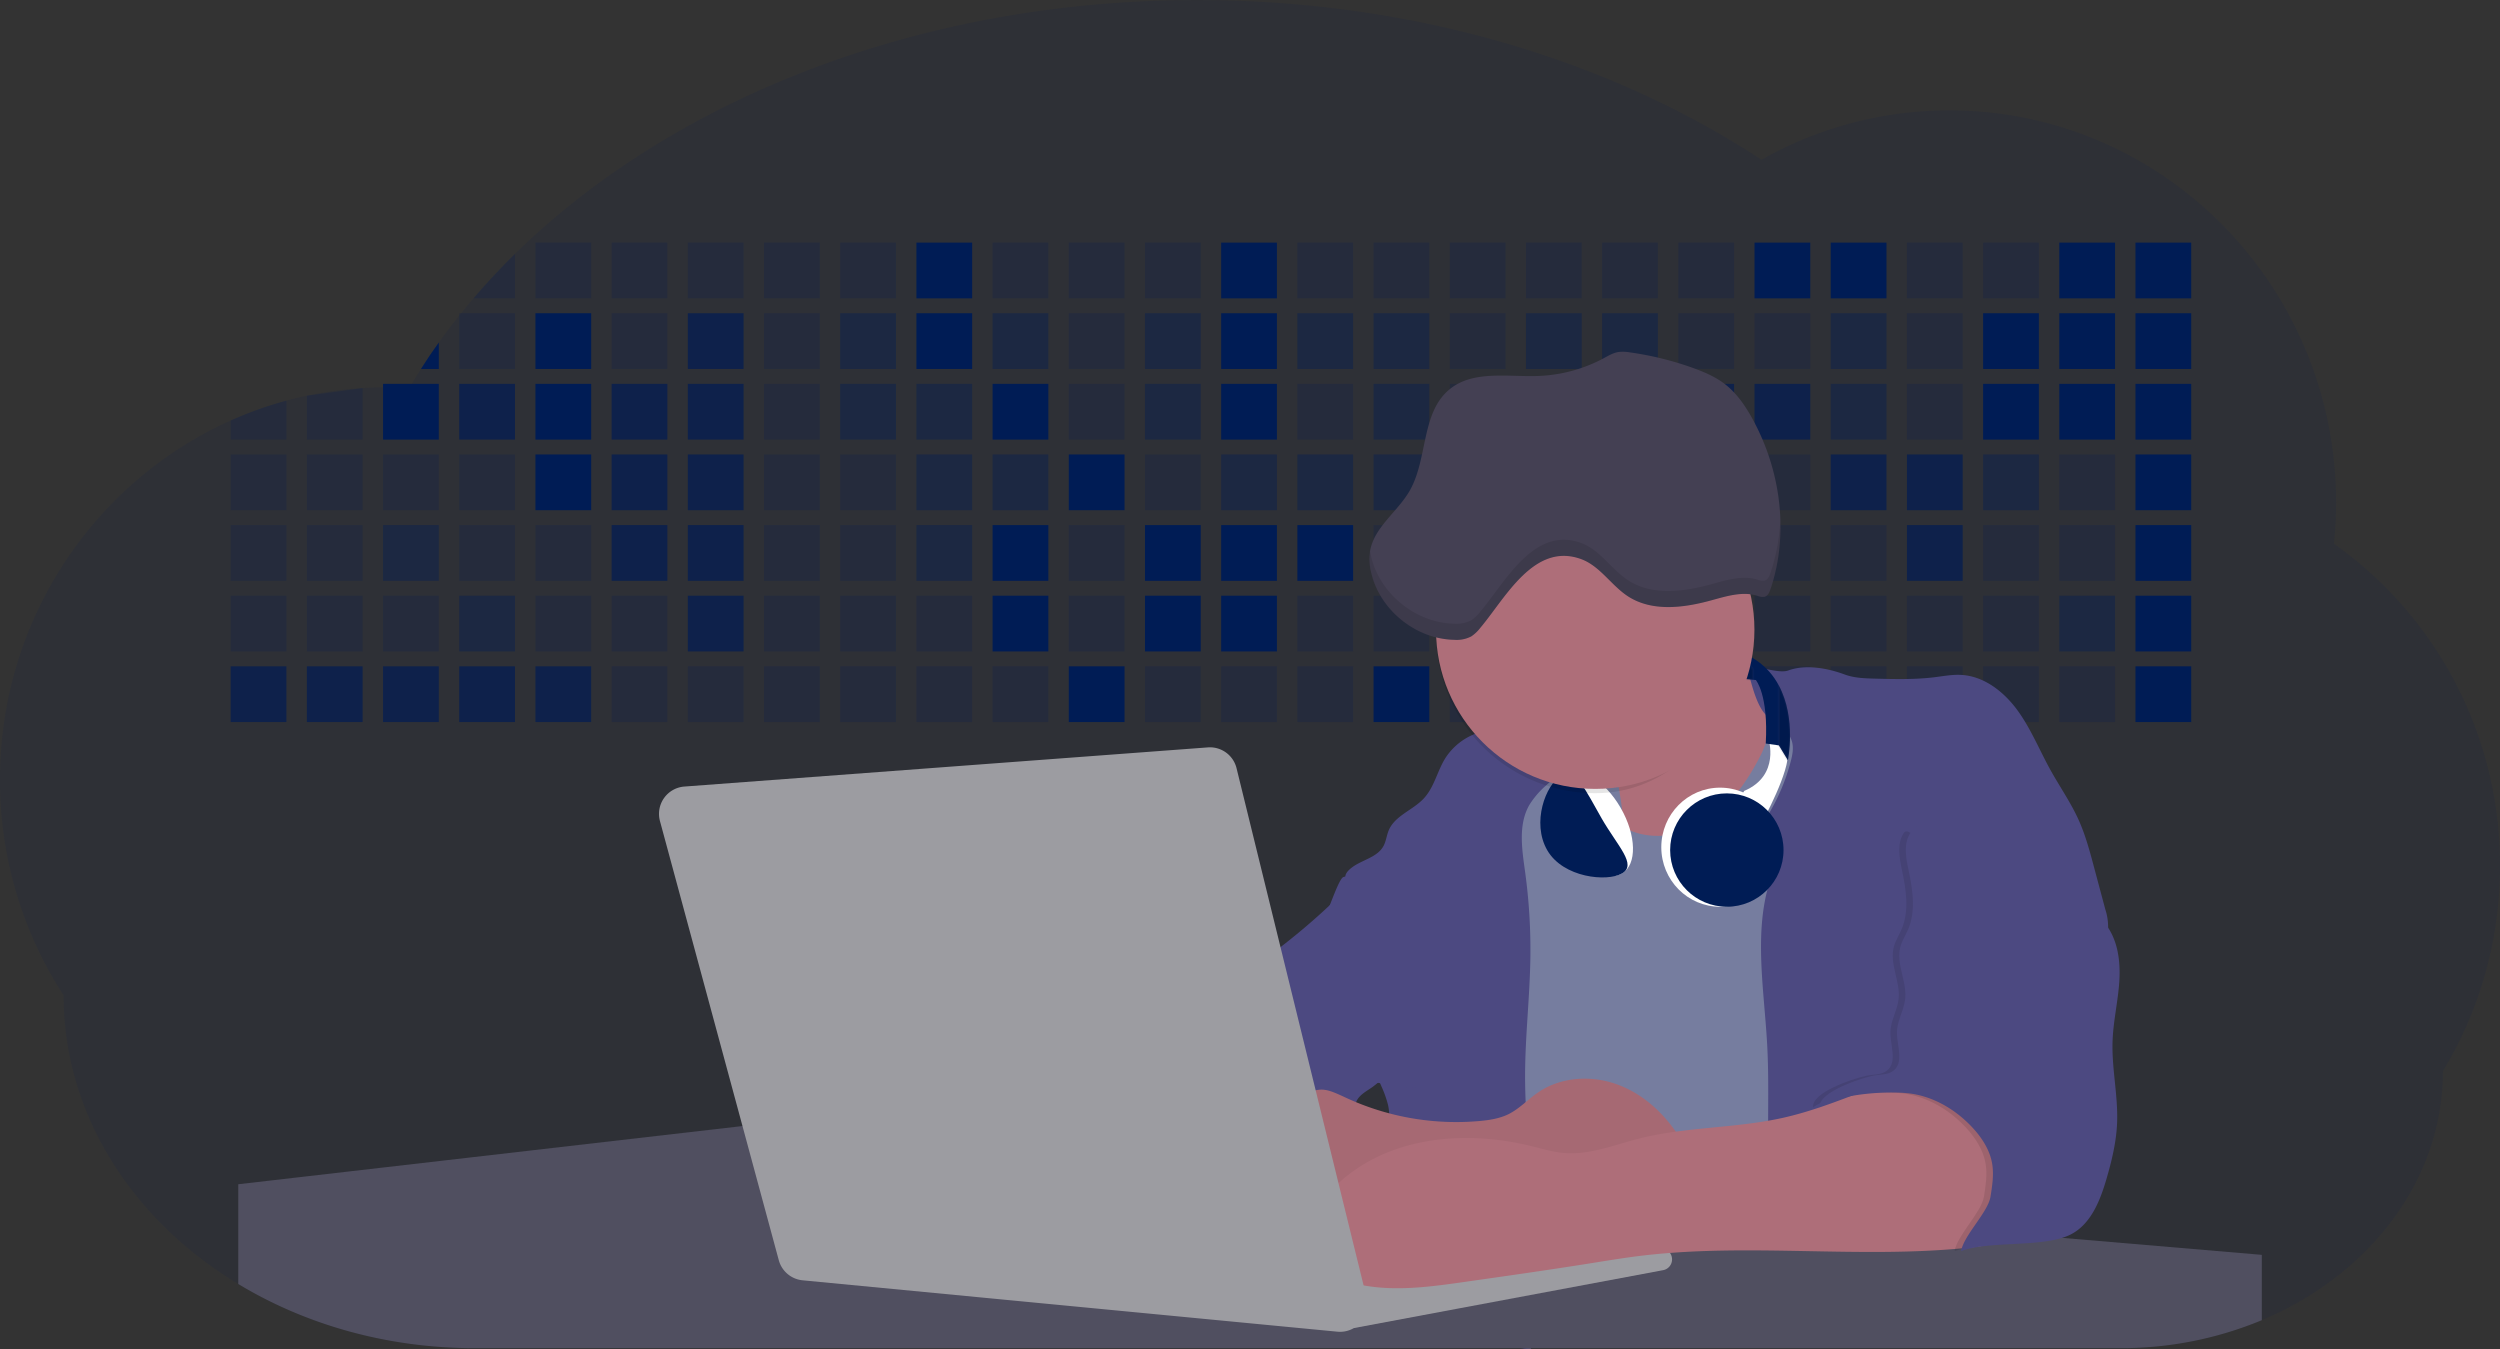 <svg id="aa7bae02-e79e-4d6b-a496-aba15f39787c" data-name="Layer 1" xmlns="http://www.w3.org/2000/svg" width="1144" height="617.32" viewBox="0 0 1144 617.32"><rect x="0" y="0" width="1144" height="617.32" fill="#333333" stroke="none"/><title>developer activity</title><path d="M1172,537.57a181.92,181.92,0,0,1-6.85,49.6,180.06,180.06,0,0,1-19.27,44.28c0,50.1-33.82,93.4-82.91,114a167.3,167.3,0,0,1-64.73,12.8H245.17c-40.25,0-77.55-10.86-108.14-29.36A185.76,185.76,0,0,1,112.2,711c-34-29.22-55.08-69.6-55.08-114.2A180.5,180.5,0,0,1,28,498.08c0-73.36,43.39-136.44,105.55-164.29a174.52,174.52,0,0,1,25.51-9.12q4.63-1.26,9.36-2.26a175.39,175.39,0,0,1,25.51-3.5q4.65-.29,9.35-.33H205c3.46,0,6.89.12,10.3.32l1.12-1.9q2.06-3.44,4.22-6.81,3.9-6.14,8.18-12.1,4.48-6.29,9.35-12.38l.83-1q2.76-3.44,5.64-6.8,9-10.49,19-20.35c72.11-70.68,185.08-116.18,312.08-116.18,98.82,0,189.15,27.55,258.34,73.07A174.18,174.18,0,0,1,920,191.86c97.74,0,177,80.37,177,179.51a184.9,184.9,0,0,1-1,18.78A180,180,0,0,1,1172,537.57Z" transform="translate(-28 -141.34)" fill="#001C55" opacity="0.1"/><path d="M263.66,257.52v20.35h-19Q253.59,267.39,263.66,257.52Z" transform="translate(-28 -141.34)" fill="#001C55" opacity="0.2"/><rect x="245.02" y="111.02" width="25.51" height="25.51" fill="#001C55" opacity="0.2"/><rect x="279.88" y="111.02" width="25.51" height="25.51" fill="#001C55" opacity="0.2"/><rect x="314.75" y="111.02" width="25.51" height="25.51" fill="#001C55" opacity="0.2"/><rect x="349.61" y="111.02" width="25.51" height="25.51" fill="#001C55" opacity="0.2"/><rect x="384.48" y="111.02" width="25.51" height="25.51" fill="#001C55" opacity="0.2"/><rect x="419.35" y="111.02" width="25.51" height="25.51" fill="#001C55"/><rect x="454.21" y="111.02" width="25.51" height="25.51" fill="#001C55" opacity="0.2"/><rect x="489.08" y="111.02" width="25.51" height="25.51" fill="#001C55" opacity="0.2"/><rect x="523.94" y="111.02" width="25.51" height="25.51" fill="#001C55" opacity="0.2"/><rect x="558.81" y="111.02" width="25.51" height="25.51" fill="#001C55"/><rect x="593.68" y="111.02" width="25.51" height="25.51" fill="#001C55" opacity="0.2"/><rect x="628.54" y="111.02" width="25.51" height="25.51" fill="#001C55" opacity="0.2"/><rect x="663.41" y="111.02" width="25.51" height="25.51" fill="#001C55" opacity="0.2"/><rect x="698.28" y="111.02" width="25.51" height="25.51" fill="#001C55" opacity="0.2"/><rect x="733.14" y="111.02" width="25.51" height="25.51" fill="#001C55" opacity="0.2"/><rect x="768.01" y="111.02" width="25.51" height="25.51" fill="#001C55" opacity="0.2"/><rect x="802.87" y="111.02" width="25.51" height="25.51" fill="#001C55"/><rect x="837.74" y="111.02" width="25.51" height="25.51" fill="#001C55"/><rect x="872.61" y="111.02" width="25.51" height="25.51" fill="#001C55" opacity="0.2"/><rect x="907.47" y="111.02" width="25.51" height="25.51" fill="#001C55" opacity="0.2"/><rect x="942.34" y="111.02" width="25.51" height="25.51" fill="#001C55"/><rect x="977.2" y="111.02" width="25.51" height="25.51" fill="#001C55"/><path d="M228.8,298.08v12.1h-8.18Q224.52,304,228.8,298.08Z" transform="translate(-28 -141.34)" fill="#001C55"/><rect x="210.15" y="143.33" width="25.51" height="25.51" fill="#001C55" opacity="0.2"/><rect x="245.02" y="143.33" width="25.51" height="25.51" fill="#001C55"/><rect x="279.88" y="143.33" width="25.51" height="25.51" fill="#001C55" opacity="0.2"/><rect x="314.75" y="143.33" width="25.51" height="25.51" fill="#001C55" opacity="0.7"/><rect x="349.61" y="143.33" width="25.51" height="25.51" fill="#001C55" opacity="0.2"/><rect x="384.48" y="143.33" width="25.51" height="25.51" fill="#001C55" opacity="0.4"/><rect x="419.35" y="143.33" width="25.51" height="25.51" fill="#001C55"/><rect x="454.21" y="143.33" width="25.51" height="25.51" fill="#001C55" opacity="0.4"/><rect x="489.08" y="143.33" width="25.51" height="25.51" fill="#001C55" opacity="0.2"/><rect x="523.94" y="143.33" width="25.51" height="25.51" fill="#001C55" opacity="0.4"/><rect x="558.81" y="143.33" width="25.51" height="25.51" fill="#001C55"/><rect x="593.68" y="143.33" width="25.51" height="25.51" fill="#001C55" opacity="0.4"/><rect x="628.54" y="143.33" width="25.51" height="25.51" fill="#001C55" opacity="0.4"/><rect x="663.41" y="143.33" width="25.51" height="25.51" fill="#001C55" opacity="0.2"/><rect x="698.28" y="143.33" width="25.51" height="25.51" fill="#001C55" opacity="0.4"/><rect x="733.14" y="143.33" width="25.51" height="25.51" fill="#001C55" opacity="0.4"/><rect x="768.01" y="143.33" width="25.51" height="25.51" fill="#001C55" opacity="0.2"/><rect x="802.87" y="143.33" width="25.51" height="25.51" fill="#001C55" opacity="0.2"/><rect x="837.74" y="143.33" width="25.51" height="25.51" fill="#001C55" opacity="0.4"/><rect x="872.61" y="143.33" width="25.51" height="25.51" fill="#001C55" opacity="0.2"/><rect x="907.47" y="143.33" width="25.51" height="25.51" fill="#001C55"/><rect x="942.34" y="143.33" width="25.51" height="25.51" fill="#001C55"/><rect x="977.2" y="143.33" width="25.51" height="25.51" fill="#001C55"/><path d="M159.06,324.67V342.5H133.55v-8.71A174.52,174.52,0,0,1,159.06,324.67Z" transform="translate(-28 -141.34)" fill="#001C55" opacity="0.2"/><polygon points="165.93 177.57 165.93 201.16 140.42 201.16 140.42 181.07 165.93 177.57" fill="#001C55" opacity="0.2"/><rect x="175.28" y="175.65" width="25.51" height="25.51" fill="#001C55"/><rect x="210.15" y="175.65" width="25.51" height="25.51" fill="#001C55" opacity="0.7"/><rect x="245.02" y="175.65" width="25.51" height="25.51" fill="#001C55"/><rect x="279.88" y="175.65" width="25.51" height="25.51" fill="#001C55" opacity="0.7"/><rect x="314.75" y="175.65" width="25.51" height="25.51" fill="#001C55" opacity="0.7"/><rect x="349.61" y="175.65" width="25.51" height="25.51" fill="#001C55" opacity="0.2"/><rect x="384.48" y="175.65" width="25.51" height="25.51" fill="#001C55" opacity="0.4"/><rect x="419.35" y="175.65" width="25.51" height="25.51" fill="#001C55" opacity="0.4"/><rect x="454.21" y="175.65" width="25.51" height="25.51" fill="#001C55"/><rect x="489.08" y="175.65" width="25.51" height="25.51" fill="#001C55" opacity="0.2"/><rect x="523.94" y="175.65" width="25.51" height="25.51" fill="#001C55" opacity="0.4"/><rect x="558.81" y="175.65" width="25.51" height="25.51" fill="#001C55"/><rect x="593.68" y="175.65" width="25.51" height="25.51" fill="#001C55" opacity="0.2"/><rect x="628.54" y="175.65" width="25.51" height="25.51" fill="#001C55" opacity="0.4"/><rect x="663.41" y="175.65" width="25.51" height="25.51" fill="#001C55" opacity="0.2"/><rect x="698.28" y="175.65" width="25.51" height="25.51" fill="#001C55"/><rect x="733.14" y="175.65" width="25.51" height="25.51" fill="#001C55" opacity="0.2"/><rect x="768.01" y="175.65" width="25.51" height="25.51" fill="#001C55" opacity="0.7"/><rect x="802.87" y="175.65" width="25.51" height="25.51" fill="#001C55" opacity="0.7"/><rect x="837.74" y="175.65" width="25.51" height="25.51" fill="#001C55" opacity="0.4"/><rect x="872.61" y="175.65" width="25.51" height="25.51" fill="#001C55" opacity="0.2"/><rect x="907.47" y="175.65" width="25.51" height="25.51" fill="#001C55"/><rect x="942.34" y="175.65" width="25.51" height="25.51" fill="#001C55"/><rect x="977.2" y="175.65" width="25.51" height="25.51" fill="#001C55"/><rect x="105.55" y="207.96" width="25.51" height="25.51" fill="#001C55" opacity="0.2"/><rect x="140.42" y="207.96" width="25.51" height="25.51" fill="#001C55" opacity="0.2"/><rect x="175.28" y="207.96" width="25.51" height="25.51" fill="#001C55" opacity="0.2"/><rect x="210.15" y="207.96" width="25.51" height="25.51" fill="#001C55" opacity="0.2"/><rect x="245.02" y="207.96" width="25.51" height="25.51" fill="#001C55"/><rect x="279.88" y="207.96" width="25.51" height="25.51" fill="#001C55" opacity="0.7"/><rect x="314.75" y="207.96" width="25.51" height="25.51" fill="#001C55" opacity="0.7"/><rect x="349.61" y="207.96" width="25.51" height="25.51" fill="#001C55" opacity="0.2"/><rect x="384.48" y="207.96" width="25.51" height="25.51" fill="#001C55" opacity="0.2"/><rect x="419.35" y="207.96" width="25.51" height="25.51" fill="#001C55" opacity="0.4"/><rect x="454.21" y="207.96" width="25.51" height="25.51" fill="#001C55" opacity="0.4"/><rect x="489.08" y="207.96" width="25.51" height="25.51" fill="#001C55"/><rect x="523.94" y="207.96" width="25.51" height="25.51" fill="#001C55" opacity="0.2"/><rect x="558.81" y="207.96" width="25.51" height="25.51" fill="#001C55" opacity="0.4"/><rect x="593.68" y="207.96" width="25.51" height="25.51" fill="#001C55" opacity="0.4"/><rect x="628.54" y="207.96" width="25.51" height="25.51" fill="#001C55" opacity="0.4"/><rect x="663.41" y="207.96" width="25.51" height="25.51" fill="#001C55" opacity="0.4"/><rect x="698.28" y="207.96" width="25.51" height="25.51" fill="#001C55" opacity="0.2"/><rect x="733.14" y="207.96" width="25.51" height="25.51" fill="#001C55" opacity="0.2"/><rect x="768.01" y="207.96" width="25.51" height="25.51" fill="#001C55" opacity="0.2"/><rect x="802.87" y="207.96" width="25.51" height="25.51" fill="#001C55" opacity="0.2"/><rect x="837.74" y="207.96" width="25.51" height="25.51" fill="#001C55" opacity="0.7"/><rect x="872.61" y="207.96" width="25.51" height="25.51" fill="#001C55" opacity="0.7"/><rect x="907.47" y="207.96" width="25.51" height="25.51" fill="#001C55" opacity="0.4"/><rect x="942.34" y="207.96" width="25.51" height="25.51" fill="#001C55" opacity="0.2"/><rect x="977.2" y="207.96" width="25.51" height="25.51" fill="#001C55"/><rect x="105.55" y="240.28" width="25.51" height="25.51" fill="#001C55" opacity="0.2"/><rect x="140.42" y="240.28" width="25.51" height="25.51" fill="#001C55" opacity="0.2"/><rect x="175.28" y="240.28" width="25.51" height="25.51" fill="#001C55" opacity="0.4"/><rect x="210.15" y="240.28" width="25.51" height="25.51" fill="#001C55" opacity="0.2"/><rect x="245.02" y="240.28" width="25.51" height="25.51" fill="#001C55" opacity="0.2"/><rect x="279.88" y="240.28" width="25.51" height="25.51" fill="#001C55" opacity="0.7"/><rect x="314.75" y="240.28" width="25.51" height="25.51" fill="#001C55" opacity="0.7"/><rect x="349.61" y="240.28" width="25.51" height="25.51" fill="#001C55" opacity="0.2"/><rect x="384.48" y="240.28" width="25.51" height="25.51" fill="#001C55" opacity="0.2"/><rect x="419.35" y="240.28" width="25.51" height="25.51" fill="#001C55" opacity="0.4"/><rect x="454.21" y="240.28" width="25.51" height="25.51" fill="#001C55"/><rect x="489.08" y="240.28" width="25.51" height="25.51" fill="#001C55" opacity="0.2"/><rect x="523.94" y="240.28" width="25.51" height="25.51" fill="#001C55"/><rect x="558.81" y="240.28" width="25.51" height="25.51" fill="#001C55"/><rect x="593.68" y="240.28" width="25.51" height="25.51" fill="#001C55"/><rect x="628.54" y="240.28" width="25.51" height="25.51" fill="#001C55" opacity="0.2"/><rect x="663.41" y="240.28" width="25.51" height="25.51" fill="#001C55"/><rect x="698.28" y="240.28" width="25.51" height="25.51" fill="#001C55" opacity="0.2"/><rect x="733.14" y="240.28" width="25.51" height="25.51" fill="#001C55" opacity="0.2"/><rect x="768.01" y="240.28" width="25.51" height="25.51" fill="#001C55" opacity="0.2"/><rect x="802.87" y="240.28" width="25.51" height="25.51" fill="#001C55" opacity="0.2"/><rect x="837.74" y="240.28" width="25.51" height="25.51" fill="#001C55" opacity="0.2"/><rect x="872.61" y="240.28" width="25.51" height="25.51" fill="#001C55" opacity="0.7"/><rect x="907.47" y="240.28" width="25.51" height="25.51" fill="#001C55" opacity="0.2"/><rect x="942.34" y="240.28" width="25.51" height="25.51" fill="#001C55" opacity="0.2"/><rect x="977.2" y="240.28" width="25.51" height="25.51" fill="#001C55"/><rect x="105.55" y="272.59" width="25.51" height="25.51" fill="#001C55" opacity="0.2"/><rect x="140.42" y="272.59" width="25.51" height="25.51" fill="#001C55" opacity="0.2"/><rect x="175.28" y="272.59" width="25.51" height="25.51" fill="#001C55" opacity="0.2"/><rect x="210.15" y="272.59" width="25.51" height="25.51" fill="#001C55" opacity="0.4"/><rect x="245.02" y="272.59" width="25.51" height="25.51" fill="#001C55" opacity="0.2"/><rect x="279.88" y="272.59" width="25.51" height="25.51" fill="#001C55" opacity="0.2"/><rect x="314.75" y="272.59" width="25.51" height="25.51" fill="#001C55" opacity="0.7"/><rect x="349.61" y="272.59" width="25.51" height="25.51" fill="#001C55" opacity="0.2"/><rect x="384.48" y="272.59" width="25.51" height="25.51" fill="#001C55" opacity="0.2"/><rect x="419.35" y="272.59" width="25.51" height="25.51" fill="#001C55" opacity="0.2"/><rect x="454.21" y="272.59" width="25.51" height="25.51" fill="#001C55"/><rect x="489.08" y="272.59" width="25.51" height="25.51" fill="#001C55" opacity="0.2"/><rect x="523.94" y="272.59" width="25.51" height="25.51" fill="#001C55"/><rect x="558.81" y="272.59" width="25.51" height="25.51" fill="#001C55"/><rect x="593.68" y="272.59" width="25.51" height="25.51" fill="#001C55" opacity="0.2"/><rect x="628.54" y="272.59" width="25.51" height="25.51" fill="#001C55" opacity="0.2"/><rect x="663.41" y="272.59" width="25.51" height="25.51" fill="#001C55" opacity="0.2"/><rect x="698.28" y="272.59" width="25.51" height="25.51" fill="#001C55" opacity="0.2"/><rect x="733.14" y="272.59" width="25.51" height="25.51" fill="#001C55" opacity="0.2"/><rect x="768.01" y="272.59" width="25.51" height="25.51" fill="#001C55" opacity="0.2"/><rect x="802.87" y="272.59" width="25.51" height="25.51" fill="#001C55" opacity="0.2"/><rect x="837.74" y="272.59" width="25.51" height="25.51" fill="#001C55" opacity="0.2"/><rect x="872.61" y="272.59" width="25.51" height="25.51" fill="#001C55" opacity="0.2"/><rect x="907.47" y="272.59" width="25.51" height="25.51" fill="#001C55" opacity="0.2"/><rect x="942.34" y="272.59" width="25.51" height="25.51" fill="#001C55" opacity="0.4"/><rect x="977.2" y="272.59" width="25.51" height="25.51" fill="#001C55"/><rect x="105.55" y="304.91" width="25.51" height="25.51" fill="#001C55" opacity="0.7"/><rect x="140.42" y="304.91" width="25.51" height="25.51" fill="#001C55" opacity="0.7"/><rect x="175.28" y="304.91" width="25.51" height="25.51" fill="#001C55" opacity="0.7"/><rect x="210.15" y="304.91" width="25.51" height="25.51" fill="#001C55" opacity="0.7"/><rect x="245.02" y="304.91" width="25.51" height="25.51" fill="#001C55" opacity="0.7"/><rect x="279.88" y="304.91" width="25.51" height="25.51" fill="#001C55" opacity="0.2"/><rect x="314.75" y="304.91" width="25.51" height="25.51" fill="#001C55" opacity="0.2"/><rect x="349.61" y="304.91" width="25.51" height="25.51" fill="#001C55" opacity="0.2"/><rect x="384.48" y="304.91" width="25.51" height="25.51" fill="#001C55" opacity="0.2"/><rect x="419.35" y="304.91" width="25.51" height="25.51" fill="#001C55" opacity="0.2"/><rect x="454.21" y="304.91" width="25.51" height="25.51" fill="#001C55" opacity="0.2"/><rect x="489.08" y="304.91" width="25.51" height="25.51" fill="#001C55"/><rect x="523.94" y="304.91" width="25.51" height="25.51" fill="#001C55" opacity="0.2"/><rect x="558.81" y="304.91" width="25.51" height="25.51" fill="#001C55" opacity="0.2"/><rect x="593.68" y="304.91" width="25.51" height="25.51" fill="#001C55" opacity="0.2"/><rect x="628.54" y="304.91" width="25.51" height="25.51" fill="#001C55"/><rect x="663.41" y="304.91" width="25.51" height="25.51" fill="#001C55" opacity="0.2"/><rect x="698.28" y="304.91" width="25.51" height="25.51" fill="#001C55" opacity="0.2"/><rect x="733.14" y="304.91" width="25.51" height="25.51" fill="#001C55" opacity="0.2"/><rect x="768.01" y="304.91" width="25.51" height="25.51" fill="#001C55" opacity="0.2"/><rect x="802.87" y="304.91" width="25.51" height="25.51" fill="#001C55" opacity="0.2"/><rect x="837.74" y="304.91" width="25.51" height="25.51" fill="#001C55" opacity="0.2"/><rect x="872.61" y="304.91" width="25.51" height="25.51" fill="#001C55" opacity="0.2"/><rect x="907.47" y="304.91" width="25.51" height="25.51" fill="#001C55" opacity="0.2"/><rect x="942.34" y="304.91" width="25.51" height="25.51" fill="#001C55" opacity="0.2"/><rect x="977.2" y="304.91" width="25.51" height="25.51" fill="#001C55"/><circle cx="734.52" cy="363.89" r="34.87" fill="#767d9f"/><path d="M760.71,460.87q5.22,22.78,8.86,45.9c.73,4.58,1.38,9.41-.28,13.74-1.39,3.61-4.22,6.43-6.44,9.59s-3.9,7.21-2.55,10.83,5.29,5.6,9.05,6.62c10.76,2.9,22.23.79,32.94-2.35a53.29,53.29,0,0,0,13.81-5.72c4.54-2.88,8.26-6.88,11.68-11,15.61-18.93,25.83-41.65,35.45-64.23a39.12,39.12,0,0,1-33.11-13.34c-3.94-4.63-6.83-11.08-4.61-16.74-6.51,3.57-14.24,3.81-21.25,6.25a75.49,75.49,0,0,0-12.5,6.15q-7.18,4.15-14.28,8.46C772.07,458.29,767,461.19,760.71,460.87Z" transform="translate(-28 -141.34)" fill="#ae6e79"/><path d="M833.64,487.05c-6.11,11.89-14.06,23.32-25.41,30.4s-26.63,9-38,2c-5.6-3.42-9.84-8.62-14.73-13s-11-8.13-17.57-7.56c-7.24.63-12.91,6.28-17.76,11.69-7.36,8.22-14.47,16.79-19.68,26.52-10,18.7-12.37,40.56-11.93,61.76s3.51,42.29,3.58,63.49c.1,26.08-4.32,51.95-8.79,77.64,41.1-5.06,82.25,6,123.44,10.19,26.36,2.71,52.92,2.65,79.42,2.58,4.66,0,9.62-.12,13.5-2.7a18.2,18.2,0,0,0,5.59-6.64c3.66-6.75,5.13-14.45,6.15-22.06,2.59-19.22,2.67-38.68,2.74-58.08.18-47,.35-94.17-5.62-140.8-1.47-11.47-3.35-23-7.75-33.73s-11.58-20.6-21.62-26.35c-6.45-3.7-21.4-10.14-29-6.41C841.67,460.15,837.73,479.09,833.64,487.05Z" transform="translate(-28 -141.34)" fill="#767d9f"/><path d="M836.68,619.77c-1.55-29-7.86-59.95,5.57-85.69,3.3-6.32-8.54-14.21-4.88-20.33a92.08,92.08,0,0,0,10.06-23.93c.76-2.89,1.37-5.95.65-8.85-1.33-5.29-6.56-8.44-11-11.66-4.9-3.56-7.42-14.41-9-20.28s12.57,1.2,18.26-.89c7.9-2.89,17.94-1.07,25.82,1.86,4.4,1.62,9.18,1.76,13.87,1.88,9.11.24,18.25.47,27.29-.65,4.06-.51,8.13-1.28,12.21-1.05,10.41.59,19.46,7.71,25.62,16.13s10.08,18.23,15.13,27.35c4.21,7.6,9.23,14.78,12.82,22.69,3.18,7,5.19,14.52,7.18,22l5.13,19.19a25.58,25.58,0,0,1,1.26,8.51c-.26,3.07-1.62,5.93-3,8.66A164.12,164.12,0,0,1,971,603.2c-10.79,13.23-23.89,25.16-30.3,41-2.5,6.17-3.89,12.73-5.16,19.27a707.94,707.94,0,0,0-10.9,79.15,174.2,174.2,0,0,0-36.52-12.21,177.61,177.61,0,0,0-19-3c-5.59-.58-12.8.52-18.12-1-8.9-2.53-9.88-17.58-11.23-25.46-2.16-12.55-2.59-25.32-2.67-38C837,648.53,837.45,634.14,836.68,619.77Z" transform="translate(-28 -141.34)" fill="#4c4981"/><path d="M641.23,565.54c4.21,24,8.85,48.07,18,70.62-.23.22-.46.42-.69.62-.81.69-1.65,1.34-2.53,2-2.05,1.44-4.3,2.66-6,4.54a8,8,0,0,0-1.5,2.45,5.48,5.48,0,0,0,0,4.47c-4.77,2.11-10.31,1.46-15.66,1.26-4.61-.17-9.08,0-12.78,2.53-5.14,3.54-6.69,10.34-7.52,16.52q-.46,3.38-.79,6.77-.32,3.15-.52,6.32a188.61,188.61,0,0,0-.19,21q.08,1.92.21,3.84c-16.34-.39-31.23-8.91-45.32-17.19-3.22-1.89-6.54-3.88-8.63-7A15.8,15.8,0,0,1,555,674c0-.51.09-1,.16-1.52a41.58,41.58,0,0,1,2.29-8.68,107.2,107.2,0,0,1,19.19-32.65c3.58-4.18,7.61-8.27,9.28-13.52.73-2.29,1-4.72,1.74-7,3.32-9.88,15.3-14.55,19.4-24.14,1-2.29,1.46-4.8,2.7-7a17.63,17.63,0,0,1,4.25-4.75c.73-.61,1.49-1.2,2.24-1.79q10.54-8.26,20.31-17.45,1.82-1.71,3.6-3.46A59.48,59.48,0,0,0,641.23,565.54Z" transform="translate(-28 -141.34)" fill="#4c4981"/><path d="M742,494.56c-1.44,1.52-3,2.95-4.53,4.37l-.41.37-1.62,1.5a39,39,0,0,0-7.55,8.79l-.17.28c-5.1,9.13-3.21,20.37-1.79,30.74a261.55,261.55,0,0,1,2.37,39c-.26,18-2.38,35.88-2.42,53.86,0,4.08.09,8.15.27,12.23.29,6.63.79,13.25,1.39,19.87.65,7.26,1.43,14.51,2.16,21.76.58,5.61,1.13,11.21,1.59,16.81.23,2.9.45,5.79.63,8.69.21,3.4.38,6.81.48,10.21h0c.07,2.16.11,4.31.11,6.47,0,1.23,0,2.45,0,3.67q0,3.51-.19,7-.2,4.49-.61,9c-.31,3.27-.86,6.84-3.16,9.14-.14.14-.29.27-.44.4l-3.24-.4a332.72,332.72,0,0,0-67.3-1.2c.49-3.38.94-6.75,1.38-10.14.2-1.6.4-3.21.59-4.82q.33-2.76.63-5.52c.23-2,.44-4,.64-6q.78-7.73,1.37-15.47.87-11.29,1.32-22.62.22-5.41.34-10.83.17-6.72.16-13.45,0-6.54-.11-13.1c0-1.44-.06-2.88-.18-4.31a27.35,27.35,0,0,0-.53-3.83,49.87,49.87,0,0,0-3-8.48c-.22-.52-.43-1-.64-1.55-.12-.27-.23-.55-.34-.82,5.76-5.13,9.86-12,13.8-18.76,6.39-10.89,12.93-22.26,14-34.84s-5.18-26.71-17.2-30.55c-3.27-1-6.73-1.28-10.1-1.87-3.18-.56-9.81-1.83-13.49-4.11q-3,3.08-6,6.05a22.15,22.15,0,0,1,2.17-8.71l1.42.07a2.71,2.71,0,0,1-.16-1c0-1.07.74-2.28,2.32-3.62,4.71-4,12.12-4.89,15.09-10.3,1.24-2.25,1.45-4.93,2.45-7.29,2.87-6.73,11.11-9.21,16.07-14.59s6.2-13,10.21-19a28.62,28.62,0,0,1,12-10c.4-.19.81-.38,1.22-.55,8.3-3.55,18.16-4.36,26.76-4.34,3.34,0,12,.1,16.24,1.79a5.32,5.32,0,0,1,1.85,1.13C752.37,480.61,745.34,491,742,494.56Z" transform="translate(-28 -141.34)" fill="#4c4981"/><path d="M642.72,542.69a60.88,60.88,0,0,1,46.74,4.87c7.2,4,13.66,9.58,17.62,16.78,5.95,10.8,5.69,23.82,5.27,36.15-.21,6.17-.48,12.56-3.2,18.1C706,625,700.06,629.4,694,633a42.24,42.24,0,0,1-12.32,5.33c-6.72,1.46-13.7.22-20.47-1-7.36-1.36-15.26-3-20.37-8.48-3-3.18-4.64-7.31-6.26-11.35q-3.49-8.75-7-17.48c-4.05-10.11-5.42-18.52-.07-28.37,2.43-4.49,5.4-8.69,7.8-13.21C636.51,556.14,640.81,543.28,642.72,542.69Z" transform="translate(-28 -141.34)" fill="#4c4981"/><path d="M1063,715.56v29.9a167.3,167.3,0,0,1-64.73,12.8H728.58c-.14.14-.29.27-.44.4l-3.24-.4H245.17c-40.25,0-77.55-10.86-108.14-29.36V683.25l230.72-26.63.18,0L502.29,668l34.77,3,18.06,1.53,37.38,3.17,19.23,1.63,28,2.38,3.94.33,20.18,1.71L691.23,684l38.5,3.26,64.18,5.45,45.15,3.83,74.14,6.29,14.1,1.19,1.52.13,1.32.11,18.62,1.58,20.44,1.74,2.37.2Z" transform="translate(-28 -141.34)" fill="#504f60"/><polygon points="764 573.12 474.86 523.77 463.65 580.46 596.19 596.33 637 601.44 749.26 579.33 764 573.12" fill="#9c9ca1"/><path d="M642.33,739.94l144.86-27.23a5,5,0,0,1,5.94,4.93h0a5,5,0,0,1-4.09,4.93L647.57,749.06Z" transform="translate(-28 -141.34)" fill="#9c9ca1"/><path d="M705.17,654.31c4.51-.42,9.08-1.13,13.14-3.13,5-2.49,8.89-6.78,13.52-9.94,10.18-7,23.8-7.94,35.47-3.92s21.41,12.63,28.23,22.91c4.53,6.85,7.93,15.59,4.73,23.15a30.51,30.51,0,0,1-4.12,6.44l-8.34,10.9a29,29,0,0,1-5.66,6.09c-3.12,2.27-7,3.2-10.82,3.76-10.15,1.48-20.48.64-30.71,1.32-17.57,1.17-34.73,6.83-52.34,6.64-10.12-.11-20.11-2.15-30-4.19l-43.77-9c-7.62-1.56-16.23-3.84-19.82-10.75-1.61-3.11-1.91-6.71-2.1-10.21-.52-9.64,0-20.36,6.68-27.31,6.28-6.52,16.21-8.58,23.71-13.4,9.18-5.91,12.21-4,21.89.44A120,120,0,0,0,705.17,654.31Z" transform="translate(-28 -141.34)" fill="#ae6e79"/><path d="M705.17,654.31c4.51-.42,9.08-1.13,13.14-3.13,5-2.49,8.89-6.78,13.52-9.94,10.18-7,23.8-7.94,35.47-3.92s21.41,12.63,28.23,22.91c4.53,6.85,7.93,15.59,4.73,23.15a30.51,30.51,0,0,1-4.12,6.44l-8.34,10.9a29,29,0,0,1-5.66,6.09c-3.12,2.27-7,3.2-10.82,3.76-10.15,1.48-20.48.64-30.71,1.32-17.57,1.17-34.73,6.83-52.34,6.64-10.12-.11-20.11-2.15-30-4.19l-43.77-9c-7.62-1.56-16.23-3.84-19.82-10.75-1.61-3.11-1.91-6.71-2.1-10.21-.52-9.64,0-20.36,6.68-27.31,6.28-6.52,16.21-8.58,23.71-13.4,9.18-5.91,12.21-4,21.89.44A120,120,0,0,0,705.17,654.31Z" transform="translate(-28 -141.34)" opacity="0.05"/><path d="M880.94,640.6c-12.28,4.75-24.63,9.52-37.49,12.35-21.56,4.75-44.12,4-65.51,9.43-11.3,2.88-22.53,7.52-34.14,6.58-5.19-.42-10.2-2-15.25-3.2-28.37-7-60.62-4.73-83.66,13.27-7.88,6.15-14.33,13.82-20.18,22a14.7,14.7,0,0,0,5.91,21.88A86.62,86.62,0,0,0,659,730.48c13.13,1.16,26.32-.7,39.38-2.56,19.38-2.75,38.77-5.51,58.1-8.6,6.94-1.11,13.88-2.26,20.86-3.14,50.23-6.35,101.37,1.37,151.73-3.93,5.09-.54,10.27-1.24,14.9-3.41,11.72-5.5,17.52-20,15.1-32.74s-11.76-23.33-23-29.83c-9.42-5.47-19.58-7.68-30.07-10C896.26,634,890.32,637,880.94,640.6Z" transform="translate(-28 -141.34)" fill="#ae6e79"/><path d="M988.67,564.44c5.54,7.26,6.72,17,6.12,26.09s-2.76,18.08-3.08,27.21c-.44,12.52,2.58,25,2.07,37.48-.36,8.73-2.43,17.29-4.88,25.67-2.89,9.89-7.07,20.52-16.2,25.27-12.12,6.31-37.54,2.76-50.29,7.7,1.16-7.23,12.28-17.7,13.44-24.93.8-5,1.61-10.14.75-15.15-1.1-6.39-4.85-12.06-9.3-16.78-7.08-7.51-16.32-13.16-26.47-15s-35-.33-43.12,6.08c-1-6.62,17.6-13,24.14-14.43,3.26-.73,7-.32,9.61-2.39,5-3.92,1.37-11.73,1.61-18,.19-5,3.11-9.58,3.7-14.58,1-8-4.22-16.15-2.17-24,.76-2.9,2.45-5.45,3.62-8.21,3.56-8.45,2-18.09.1-27.07-1.18-5.64-2.33-12,.81-16.81,2.91-4.49,11.17,11.5,16.46,10.76,17.47-2.45,33.28-15.4,47.39-4.8,7.19,5.4,8.13,11,11,18.71C976.77,554.6,984,558.36,988.67,564.44Z" transform="translate(-28 -141.34)" opacity="0.1"/><path d="M991.67,564.44c5.54,7.26,6.72,17,6.12,26.09s-2.76,18.08-3.08,27.21c-.44,12.52,2.58,25,2.07,37.48-.36,8.73-2.43,17.29-4.88,25.67-2.89,9.89-7.07,20.52-16.2,25.27-12.12,6.31-37.54,2.76-50.29,7.7,1.16-7.23,12.28-17.7,13.44-24.93.8-5,1.61-10.14.75-15.15-1.1-6.39-4.85-12.06-9.3-16.78-7.08-7.51-16.32-13.16-26.47-15s-35-.33-43.12,6.08c-1-6.62,17.6-13,24.14-14.43,3.26-.73,7-.32,9.61-2.39,5-3.92,1.37-11.73,1.61-18,.19-5,3.11-9.58,3.7-14.58,1-8-4.22-16.15-2.17-24,.76-2.9,2.45-5.45,3.62-8.21,3.56-8.45,2-18.09.1-27.07-1.18-5.64-2.33-12,.81-16.81,2.91-4.49,8.6-6.19,13.89-6.94a68.42,68.42,0,0,1,50,12.9c7.19,5.4,8.13,11,11,18.71C979.77,554.6,987,558.36,991.67,564.44Z" transform="translate(-28 -141.34)" fill="#4c4981"/><path d="M330,517.06,384.37,718a12.55,12.55,0,0,0,10.91,9.21L640,750.72a12.54,12.54,0,0,0,13.38-15.48L593.84,492.86a12.54,12.54,0,0,0-13.12-9.51L341.13,501.27A12.54,12.54,0,0,0,330,517.06Z" transform="translate(-28 -141.34)" fill="#9c9ca1"/><ellipse cx="787.11" cy="387.68" rx="26.9" ry="27.25" fill="#fff"/><path d="M837.2,479.31s5.67,16.86-11.06,23.95L824,507l10.48,10.34S847.4,493.77,846,485.4C846,485.4,844,476.9,837.2,479.31Z" transform="translate(-28 -141.34)" fill="#fff"/><circle cx="790.2" cy="388.99" r="25.94" fill="#001C55"/><path d="M846.13,489.23l-4.12-6.8-6-.85c1.28-22.39-4.53-29.06-4.53-29.06l-1.35-.13-5.88-.57-11.06-11.48v-3.26c15.54,1.85,24.13,9.23,28.77,17.88C850.16,470.14,846.13,489.23,846.13,489.23Z" transform="translate(-28 -141.34)" fill="#001C55"/><path d="M830.18,448.27v4.12l-5.88-.57-11.06-11.48S830.35,444.17,830.18,448.27Z" transform="translate(-28 -141.34)" stroke="#4c4981" stroke-miterlimit="10" opacity="0.1"/><path d="M846.13,489.23l-4.12-6.8V455C850.16,470.14,846.13,489.23,846.13,489.23Z" transform="translate(-28 -141.34)" stroke="#4c4981" stroke-miterlimit="10" opacity="0.1"/><ellipse cx="757.11" cy="518.2" rx="14.43" ry="26.32" transform="translate(-185.67 306.64) rotate(-30)" fill="#fff"/><path d="M761,516c7.27,12.59,16.19,21,9.29,25s-27,2-34.27-10.6-.67-30,6.23-34S753.72,503.38,761,516Z" transform="translate(-28 -141.34)" fill="#001C55"/><path d="M825.73,425.3c0,40.23-27.53,79-67.76,79a72.85,72.85,0,0,1,0-145.7C798.2,358.64,825.73,385.06,825.73,425.3Z" transform="translate(-28 -141.34)" opacity="0.1"/><circle cx="729.97" cy="288.15" r="72.85" fill="#ae6e79"/><path d="M751.57,397.21c8.67,3.19,13.8,12.15,21.58,17.14,11,7,25.32,5.19,37.88,1.73,7-1.91,14.32-4.24,21.21-2.12a6,6,0,0,0,3.23.46c1.5-.43,2.24-2.09,2.73-3.57,8.52-25.4,4.69-54.17-8.17-77.67-3.32-6.06-7.3-11.92-12.78-16.13-4.32-3.31-9.4-5.48-14.52-7.33a145,145,0,0,0-28.88-7.13,17.94,17.94,0,0,0-5.27-.17c-2.41.39-4.57,1.69-6.72,2.85A68.78,68.78,0,0,1,732,313.38c-14,.53-30-2.77-40.79,6.21-13,10.77-9.76,31.78-18.19,46.4-5.58,9.67-16.34,16.69-18.11,27.7a25.57,25.57,0,0,0,.63,10.07c4.12,16.94,20.52,30.06,38,30.37a14.42,14.42,0,0,0,7.76-1.59,17.55,17.55,0,0,0,4.09-3.89C716.84,415.09,729.94,389.25,751.57,397.21Z" transform="translate(-28 -141.34)" fill="#444053"/><path d="M838.2,403.48c-.49,1.48-1.23,3.14-2.73,3.57a6,6,0,0,1-3.23-.46c-6.89-2.12-14.25.21-21.2,2.12-12.57,3.46-26.92,5.31-37.88-1.73-7.79-5-12.91-14-21.59-17.14-21.63-8-34.73,17.88-46.21,31.44a17.55,17.55,0,0,1-4.09,3.89,14.42,14.42,0,0,1-7.76,1.59c-17.42-.31-33.83-13.43-38-30.37-.23-1-.43-2-.58-3,0,.09,0,.17-.05.26a25.57,25.57,0,0,0,.63,10.07c4.12,16.94,20.53,30.06,38,30.37a14.42,14.42,0,0,0,7.76-1.59,17.55,17.55,0,0,0,4.09-3.89c11.48-13.56,24.58-39.4,46.21-31.44,8.68,3.19,13.8,12.15,21.59,17.14,11,7,25.31,5.19,37.88,1.73,7-1.91,14.31-4.24,21.2-2.12a6,6,0,0,0,3.23.46c1.5-.43,2.24-2.09,2.73-3.57a90.29,90.29,0,0,0,4.48-32.26A88.8,88.8,0,0,1,838.2,403.48Z" transform="translate(-28 -141.34)" opacity="0.1"/></svg>